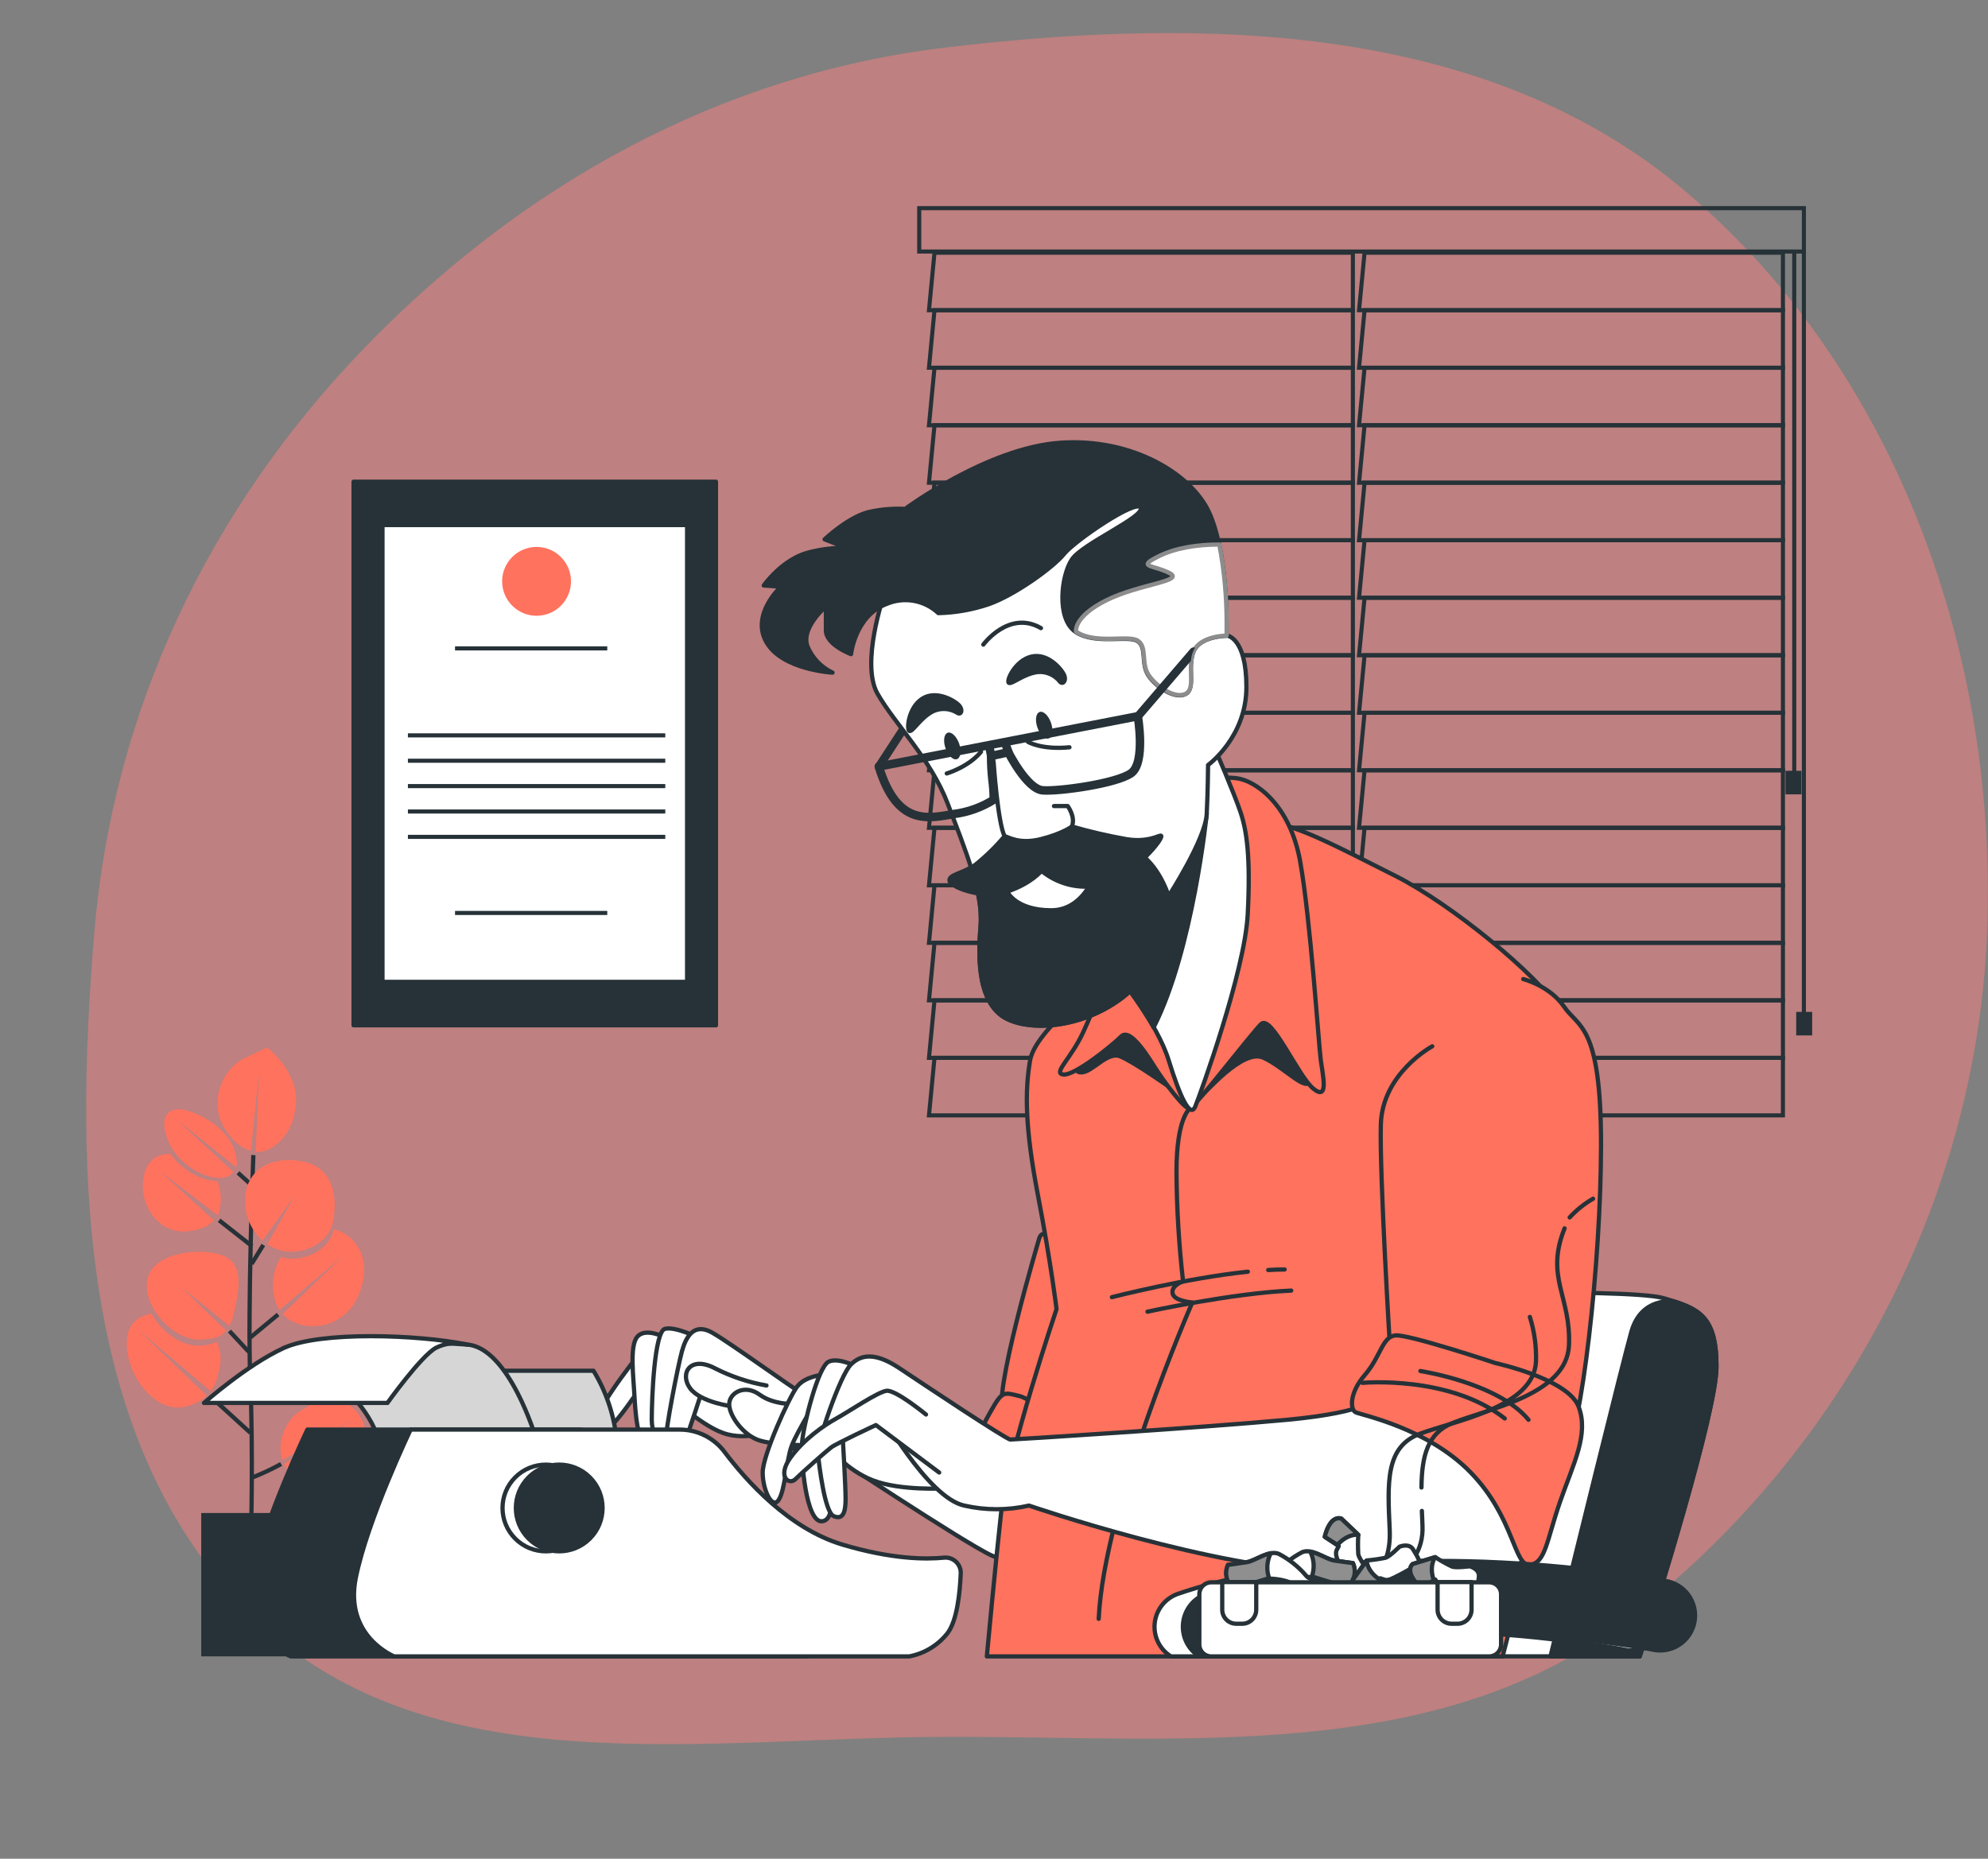 <svg width="462" height="432" viewBox="0 0 462 432" fill="none" xmlns="http://www.w3.org/2000/svg">
<rect x="0" y="0" width="462" height="432" fill="#808080" stroke="none"/>
<g clip-path="url(#clip0)">
<path opacity="0.5" fill-rule="evenodd" clip-rule="evenodd" d="M219.748 11.046C280.117 3.855 345.626 5.291 391.939 44.677C440.992 86.394 464.344 152.539 461.783 216.882C459.311 279.005 427.977 337.951 378.755 375.93C334.457 410.11 275.642 403.54 219.691 403.677C163.505 403.815 100.647 415.299 59.806 376.713C18.414 337.608 17.212 273.567 21.906 216.818C26.166 165.314 48.42 118.583 84.239 81.328C120.9 43.197 167.222 17.302 219.748 11.046Z" fill="#FC8181"/>
<path d="M166.398 111.95H82.156V238.309H166.398V111.95Z" fill="#263238" stroke="#263238" stroke-width="0.952" stroke-linecap="round" stroke-linejoin="round"/>
<path d="M159.661 122.05H88.901V228.191H159.661V122.05Z" fill="white" stroke="#263238" stroke-width="0.952" stroke-linecap="round" stroke-linejoin="round"/>
<path d="M124.697 143.117C129.116 143.117 132.699 139.534 132.699 135.115C132.699 130.696 129.116 127.113 124.697 127.113C120.278 127.113 116.695 130.696 116.695 135.115C116.695 139.534 120.278 143.117 124.697 143.117Z" fill="#FF725E"/>
<path d="M105.746 150.694H141.126" stroke="#263238" stroke-width="0.952" stroke-miterlimit="10"/>
<path d="M105.746 212.187H141.126" stroke="#263238" stroke-width="0.952" stroke-miterlimit="10"/>
<path d="M94.796 170.911H154.607" stroke="#263238" stroke-width="0.952" stroke-miterlimit="10"/>
<path d="M94.796 176.807H154.607" stroke="#263238" stroke-width="0.952" stroke-miterlimit="10"/>
<path d="M94.796 182.702H154.607" stroke="#263238" stroke-width="0.952" stroke-miterlimit="10"/>
<path d="M94.796 188.606H154.607" stroke="#263238" stroke-width="0.952" stroke-miterlimit="10"/>
<path d="M94.796 194.501H154.607" stroke="#263238" stroke-width="0.952" stroke-miterlimit="10"/>
<path d="M58.319 357.542C58.319 357.542 58.867 338.015 58.177 321.249C57.487 304.484 58.876 268.458 58.876 268.458" stroke="#263238" stroke-width="0.988" stroke-miterlimit="10"/>
<path d="M58.557 289.613L50.927 283.621" stroke="#263238" stroke-width="0.988" stroke-miterlimit="10"/>
<path d="M58.478 293.747L61.186 289.348" stroke="#263238" stroke-width="0.988" stroke-miterlimit="10"/>
<path d="M57.858 311.114L64.63 305.511" stroke="#263238" stroke-width="0.988" stroke-miterlimit="10"/>
<path d="M58.876 275.822L55.3 272.574" stroke="#263238" stroke-width="0.988" stroke-miterlimit="10"/>
<path d="M57.787 314.159L53.317 309.353" stroke="#263238" stroke-width="0.988" stroke-miterlimit="10"/>
<path d="M58.186 333.005L48.865 324.507" stroke="#263238" stroke-width="0.988" stroke-miterlimit="10"/>
<path d="M58.425 343.476C60.797 342.56 63.103 341.483 65.329 340.254" stroke="#263238" stroke-width="0.988" stroke-miterlimit="10"/>
<path d="M53.282 292.632C49.546 289.737 37.012 290.251 34.569 296.288C32.126 302.325 39.792 312.044 47.192 311.336C50.086 311.061 51.334 310.858 52.503 309.247L42.155 299.191L53.308 308.158C53.634 307.579 53.893 306.964 54.078 306.326C54.218 305.854 54.334 305.375 54.424 304.892C55.141 301.307 56.778 295.332 53.282 292.632Z" fill="#FF725E"/>
<path d="M77.544 285.666C77.544 285.727 77.544 285.798 77.5 285.869C76.491 290.348 71.375 292.889 67.073 292.508C66.475 292.453 65.882 292.346 65.302 292.189C64.297 293.791 63.673 295.603 63.479 297.485C63.286 299.367 63.528 301.268 64.187 303.042C64.379 303.54 64.625 304.015 64.922 304.458C66.223 303.422 79.757 291.862 79.757 291.862L65.674 305.423C69.905 309.964 79.881 309.344 83.378 300.917C86.874 292.49 82.439 286.869 77.544 285.666Z" fill="#FF725E"/>
<path d="M70.649 270.007C63.346 268.405 56.814 271.715 56.938 279.336C56.958 281.033 57.328 282.706 58.026 284.252C58.723 285.799 59.733 287.184 60.992 288.321L68.445 277.991L62.116 289.188C62.707 289.585 63.335 289.923 63.992 290.198C64.921 290.569 65.899 290.805 66.896 290.897C71.189 291.269 76.314 288.728 77.323 284.249C78.456 279.213 77.952 271.609 70.649 270.007Z" fill="#FF725E"/>
<path d="M62.125 243.496C62.125 243.496 61.372 243.717 56.699 246.001C52.025 248.285 48.334 255.685 52.06 262.005C54.158 265.608 56.592 266.971 58.309 267.475L60.177 249.311L59.425 267.714C59.778 267.753 60.134 267.753 60.487 267.714C63.523 267.396 68.33 263.766 68.781 256.322C69.233 248.878 62.125 243.496 62.125 243.496Z" fill="#FF725E"/>
<path d="M40.783 259.995L54.875 271.264C55.029 270.751 55.075 270.211 55.008 269.679C54.362 263.226 47.927 259.491 43.678 258.172C39.429 256.853 36.481 259.225 39.208 265.404C41.934 271.582 49.113 274.521 52.308 273.627C53.075 273.431 53.76 272.997 54.264 272.388L40.783 259.995Z" fill="#FF725E"/>
<path d="M50.485 274.459C47.44 274.556 42.518 272.388 39.641 268.201C36.685 268.139 34.233 269.538 33.445 273.246C32.011 279.974 36.871 287.02 43.881 286.152C46.944 285.781 48.714 284.727 49.724 283.665L37.181 272.228L50.6 282.452C50.861 281.972 51.026 281.446 51.087 280.903C51.527 278.743 51.318 276.5 50.485 274.459Z" fill="#FF725E"/>
<path d="M50.405 311.849C49.266 312.347 48.051 312.647 46.811 312.734C42.226 313.106 37.552 309.565 35.242 305.325C32.427 305.777 30.179 307.29 29.639 310.362C28.249 318.231 35.534 328.605 42.916 326.968C44.833 326.594 46.608 325.692 48.041 324.365L31.931 308.91L48.935 323.33C49.909 322.077 50.535 320.59 50.75 319.019C51.547 316.671 51.424 314.109 50.405 311.849Z" fill="#FF725E"/>
<path d="M82.74 327.995C77.341 321.736 70.906 327.34 70.906 327.34C70.906 327.34 66.958 328.641 65.471 334.226C65.008 335.923 65.076 337.721 65.665 339.378L81.926 329.924L66.064 340.281C67.542 343.087 70.773 344.804 75.19 343.565C82.351 341.538 88.149 334.253 82.74 327.995Z" fill="#FF725E"/>
<path d="M69.268 351.646H46.767V384.964H69.268V351.646Z" fill="#263238"/>
<path d="M314.399 58.733H217.172L215.888 72.099H314.399V58.733Z" stroke="#263238" stroke-width="0.948" stroke-miterlimit="10"/>
<path d="M314.399 72.1H217.172L215.888 85.466H314.399V72.1Z" stroke="#263238" stroke-width="0.948" stroke-miterlimit="10"/>
<path d="M314.399 85.466H217.172L215.888 98.832H314.399V85.466Z" stroke="#263238" stroke-width="0.948" stroke-miterlimit="10"/>
<path d="M314.399 98.832H217.172L215.888 112.198H314.399V98.832Z" stroke="#263238" stroke-width="0.948" stroke-miterlimit="10"/>
<path d="M314.399 112.198H217.172L215.888 125.564H314.399V112.198Z" stroke="#263238" stroke-width="0.948" stroke-miterlimit="10"/>
<path d="M314.399 125.564H217.172L215.888 138.93H314.399V125.564Z" stroke="#263238" stroke-width="0.948" stroke-miterlimit="10"/>
<path d="M314.399 138.93H217.172L215.888 152.296H314.399V138.93Z" stroke="#263238" stroke-width="0.948" stroke-miterlimit="10"/>
<path d="M314.399 152.296H217.172L215.888 165.662H314.399V152.296Z" stroke="#263238" stroke-width="0.948" stroke-miterlimit="10"/>
<path d="M314.399 165.662H217.172L215.888 179.029H314.399V165.662Z" stroke="#263238" stroke-width="0.948" stroke-miterlimit="10"/>
<path d="M314.399 179.029H217.172L215.888 192.395H314.399V179.029Z" stroke="#263238" stroke-width="0.948" stroke-miterlimit="10"/>
<path d="M314.399 192.395H217.172L215.888 205.761H314.399V192.395Z" stroke="#263238" stroke-width="0.948" stroke-miterlimit="10"/>
<path d="M314.399 205.761H217.172L215.888 219.127H314.399V205.761Z" stroke="#263238" stroke-width="0.948" stroke-miterlimit="10"/>
<path d="M314.399 219.127H217.172L215.888 232.493H314.399V219.127Z" stroke="#263238" stroke-width="0.948" stroke-miterlimit="10"/>
<path d="M314.399 232.493H217.172L215.888 245.859H314.399V232.493Z" stroke="#263238" stroke-width="0.948" stroke-miterlimit="10"/>
<path d="M314.399 245.859H217.172L215.888 259.225H314.399V245.859Z" stroke="#263238" stroke-width="0.948" stroke-miterlimit="10"/>
<path d="M414.344 58.733H317.117L315.833 72.099H414.344V58.733Z" stroke="#263238" stroke-width="0.948" stroke-miterlimit="10"/>
<path d="M414.344 72.1H317.117L315.833 85.466H414.344V72.1Z" stroke="#263238" stroke-width="0.948" stroke-miterlimit="10"/>
<path d="M414.344 85.466H317.117L315.833 98.832H414.344V85.466Z" stroke="#263238" stroke-width="0.948" stroke-miterlimit="10"/>
<path d="M414.344 98.832H317.117L315.833 112.198H414.344V98.832Z" stroke="#263238" stroke-width="0.948" stroke-miterlimit="10"/>
<path d="M414.344 112.198H317.117L315.833 125.564H414.344V112.198Z" stroke="#263238" stroke-width="0.948" stroke-miterlimit="10"/>
<path d="M414.344 125.564H317.117L315.833 138.93H414.344V125.564Z" stroke="#263238" stroke-width="0.948" stroke-miterlimit="10"/>
<path d="M414.344 138.93H317.117L315.833 152.296H414.344V138.93Z" stroke="#263238" stroke-width="0.948" stroke-miterlimit="10"/>
<path d="M414.344 152.296H317.117L315.833 165.662H414.344V152.296Z" stroke="#263238" stroke-width="0.948" stroke-miterlimit="10"/>
<path d="M414.344 165.662H317.117L315.833 179.029H414.344V165.662Z" stroke="#263238" stroke-width="0.948" stroke-miterlimit="10"/>
<path d="M414.344 179.029H317.117L315.833 192.395H414.344V179.029Z" stroke="#263238" stroke-width="0.948" stroke-miterlimit="10"/>
<path d="M414.344 192.395H317.117L315.833 205.761H414.344V192.395Z" stroke="#263238" stroke-width="0.948" stroke-miterlimit="10"/>
<path d="M414.344 205.761H317.117L315.833 219.127H414.344V205.761Z" stroke="#263238" stroke-width="0.948" stroke-miterlimit="10"/>
<path d="M414.344 219.127H317.117L315.833 232.493H414.344V219.127Z" stroke="#263238" stroke-width="0.948" stroke-miterlimit="10"/>
<path d="M414.344 232.493H317.117L315.833 245.859H414.344V232.493Z" stroke="#263238" stroke-width="0.948" stroke-miterlimit="10"/>
<path d="M414.344 245.859H317.117L315.833 259.225H414.344V245.859Z" stroke="#263238" stroke-width="0.948" stroke-miterlimit="10"/>
<path d="M419.213 48.377H213.622V58.459H419.213V48.377Z" stroke="#263238" stroke-width="0.948" stroke-miterlimit="10"/>
<path d="M419.213 58.468V236.052" stroke="#263238" stroke-width="0.948" stroke-miterlimit="10"/>
<path d="M416.974 58.751V180.587" stroke="#263238" stroke-width="0.948" stroke-miterlimit="10"/>
<path d="M420.665 235.653H417.903V240.176H420.665V235.653Z" fill="#263238" stroke="#263238" stroke-width="0.948" stroke-miterlimit="10"/>
<path d="M418.178 179.622H415.416V184.145H418.178V179.622Z" fill="#263238" stroke="#263238" stroke-width="0.948" stroke-miterlimit="10"/>
<path d="M381.07 384.973C384.611 373.927 398.898 328.172 398.898 317.621C398.898 305.609 394.64 304.06 386.505 301.687C378.37 299.315 310.938 300.528 302.803 302.466C294.668 304.405 291.172 312.203 289.623 319.134C288.224 325.428 275.159 375.237 272.619 384.929L381.07 384.973Z" fill="white" stroke="#263238" stroke-width="0.988" stroke-linecap="round" stroke-linejoin="round"/>
<path d="M381.071 384.974C384.611 373.927 398.898 328.172 398.898 317.621C398.898 306.857 395.472 304.493 388.895 302.449L388.825 302.511C388.825 302.511 381.46 301.351 379.132 309.486C377.291 315.93 365.261 364.854 360.322 384.974H381.071Z" fill="#263238" stroke="#263238" stroke-width="0.988" stroke-linecap="round" stroke-linejoin="round"/>
<path d="M155.147 323.852C155.147 323.852 162.229 330.934 168.018 333.04C173.807 335.147 180.578 332.155 180.578 332.155C180.578 332.155 176.285 319.895 166.477 314.381C156.67 308.866 152.695 317.727 155.147 323.852Z" fill="white" stroke="#263238" stroke-width="0.988" stroke-linecap="round" stroke-linejoin="round"/>
<path d="M148.101 315.275C148.101 315.275 135.541 330.898 138.294 333.04C141.046 335.182 148.402 322.631 149.323 322.011C150.243 321.391 152.085 315.576 148.101 315.275Z" fill="white" stroke="#263238" stroke-width="0.988" stroke-linecap="round" stroke-linejoin="round"/>
<path d="M154.227 310.681C154.227 310.681 149.933 308.53 148.101 310.681C146.269 312.832 147.216 319.869 147.481 325.074C147.747 330.279 148.712 338.254 151.775 336.413C154.837 334.572 154.536 319.869 154.536 316.496C154.543 314.554 154.44 312.612 154.227 310.681Z" fill="white" stroke="#263238" stroke-width="0.988" stroke-linecap="round" stroke-linejoin="round"/>
<path d="M162.503 310.982C162.503 310.982 156.979 308.229 154.536 308.84C152.093 309.45 151.465 324.773 151.465 329.978C151.465 335.182 155.448 338.254 156.679 336.112C157.909 333.97 159.13 318.028 160.051 315.576C160.689 313.955 161.511 312.414 162.503 310.982Z" fill="white" stroke="#263238" stroke-width="0.988" stroke-linecap="round" stroke-linejoin="round"/>
<path d="M230.865 336.413C230.865 336.413 229.334 333.961 217.083 331.509C204.832 329.057 188.279 324.773 186.438 323.852C184.597 322.932 169.85 312.221 165.566 309.76C161.282 307.299 159.432 310.645 158.484 314.044C157.537 317.443 154.501 333.04 154.802 334.572C155.103 336.103 157.865 338.254 158.785 336.112C159.706 333.97 163.689 321.71 163.999 320.48C164.309 319.249 174.108 330.287 176.56 332.739C179.012 335.191 181.765 336.723 185.137 336.723C186.98 336.739 188.822 336.635 190.652 336.413C190.652 336.413 224.35 358.781 230.485 361.534C236.619 364.287 241.815 360.923 242.426 359.091C243.036 357.259 243.656 346.22 240.283 342.273C236.911 338.325 230.865 336.413 230.865 336.413Z" fill="white" stroke="#263238" stroke-width="0.988" stroke-linecap="round" stroke-linejoin="round"/>
<path d="M178.126 322.011C173.966 321.288 169.938 319.946 166.176 318.028C160.352 314.965 157.9 319.258 160.352 322.631C162.804 326.003 170.461 326.915 170.461 326.915C170.461 326.915 175.064 334.271 181.499 336.112C183.371 336.631 185.346 336.649 187.228 336.164C189.109 335.679 190.83 334.709 192.218 333.35" fill="white"/>
<path d="M178.126 322.011C173.966 321.288 169.938 319.946 166.176 318.028C160.352 314.965 157.9 319.258 160.352 322.631C162.804 326.003 170.461 326.915 170.461 326.915C170.461 326.915 175.064 334.271 181.499 336.112C183.371 336.631 185.346 336.649 187.228 336.164C189.109 335.679 190.83 334.709 192.218 333.35" stroke="#263238" stroke-width="0.988" stroke-linecap="round" stroke-linejoin="round"/>
<path d="M241.549 287.702C241.549 287.702 230.21 325.694 233.273 328.756C236.335 331.819 246.754 339.476 248.321 337.608C249.887 335.74 254.446 320.444 254.446 311.566C254.446 302.688 243.691 282.187 241.549 287.702Z" fill="#FF725E" stroke="#263238" stroke-width="0.988" stroke-linecap="round" stroke-linejoin="round"/>
<path d="M251.959 334.881C251.959 334.881 240.629 325.384 236.911 324.463C233.193 323.542 232.928 323.241 230.175 328.145C227.422 333.049 226.501 335.227 228.953 336.997C231.405 338.767 239.982 350.478 245.497 351.399C251.012 352.319 252.578 343.769 251.959 334.881Z" fill="#FF725E" stroke="#263238" stroke-width="0.988" stroke-linecap="round" stroke-linejoin="round"/>
<path d="M229.334 384.974H349.204C350.204 381.132 357.25 353.815 359.826 341.007C362.588 327.225 367.492 278.815 367.492 270.848C367.492 262.881 367.182 242.522 362.278 234.556C357.374 226.589 337.157 210.045 324.286 203.575C311.416 197.104 301.272 191.625 294.571 191.014C287.87 190.403 263.316 210.621 255.623 228.395C255.623 228.395 240.575 239.424 239.38 246.47C238.185 253.516 238.159 261.917 241.222 277.85C244.284 293.783 245.532 304.254 245.532 304.254C245.532 304.254 234.193 337.944 232.635 351.735C231.263 364.287 229.617 381.911 229.334 384.974Z" fill="#FF725E" stroke="#263238" stroke-width="0.988" stroke-linecap="round" stroke-linejoin="round"/>
<path d="M252.003 245.488C252.003 245.488 248.63 249.241 251.25 249.241C253.871 249.241 257.252 244.364 260.253 245.488C263.253 246.612 272.247 252.985 272.247 252.985C272.247 252.985 277.124 256.367 278.62 255.242C280.116 254.118 288.746 243.62 293.624 245.833C298.501 248.046 303.741 254.083 304.494 251.082C305.246 248.081 299.616 233.83 297.368 227.085C295.12 220.34 271.503 216.587 262.846 224.084C254.189 231.582 252.003 245.488 252.003 245.488Z" fill="#263238" stroke="#263238" stroke-width="0.988" stroke-linecap="round" stroke-linejoin="round"/>
<path d="M276.575 257.623C276.575 257.623 273.407 259.509 273.407 272.379C273.466 280.877 273.977 289.366 274.938 297.81C274.938 297.81 272.185 298.695 272.495 300.563C272.805 302.431 277.089 302.714 277.089 302.714C277.089 302.714 256.562 349.628 255.331 376.246" stroke="#263238" stroke-width="0.988" stroke-linecap="round" stroke-linejoin="round"/>
<path d="M294.73 295.172C296.049 295.093 297.324 295.049 298.537 295.049" stroke="#263238" stroke-width="0.988" stroke-linecap="round" stroke-linejoin="round"/>
<path d="M258.394 301.484C258.394 301.484 275.566 297.058 289.995 295.562" stroke="#263238" stroke-width="0.988" stroke-linecap="round" stroke-linejoin="round"/>
<path d="M266.67 304.856C266.67 304.856 286.277 300.563 300.068 299.953" stroke="#263238" stroke-width="0.988" stroke-linecap="round" stroke-linejoin="round"/>
<path d="M257.686 225.35C257.686 225.35 254.579 233.724 251.711 239.938C248.843 246.152 244.541 249.497 247.17 249.736C249.799 249.975 258.403 243.045 260.554 240.885C262.705 238.725 267.007 245.904 268.688 248.533C270.37 251.162 275.38 258.093 276.575 257.615C277.77 257.137 290.676 240.407 293.066 238.017C295.456 235.627 301.679 250.206 305.264 253.065C308.849 255.924 307.415 249.958 306.937 246.373C306.459 242.788 304.547 213.621 302.157 200.238C299.767 186.854 291.632 181.348 287.33 180.87C283.028 180.392 275.823 180.87 271.556 186.367C267.29 191.864 257.686 225.35 257.686 225.35Z" fill="#FF725E" stroke="#263238" stroke-width="0.988" stroke-linecap="round" stroke-linejoin="round"/>
<path d="M260.076 227.032C260.076 227.032 268.927 237.787 271.583 246.391C274.238 254.995 276.602 260.022 277.779 257.146C278.956 254.269 289.286 225.828 289.968 212.444C290.649 199.06 289.729 193.077 288.295 188.775C286.861 184.473 282.32 173.957 282.32 173.957C282.32 173.957 273.716 173.001 271.087 178.976C268.458 184.951 263.191 207.186 260.323 214.383C258.592 218.405 258.503 222.945 260.076 227.032Z" fill="white" stroke="#263238" stroke-width="0.988" stroke-linecap="round" stroke-linejoin="round"/>
<path d="M280.435 189.182L271.698 182.207L266.511 193.608C264.289 201.574 261.926 210.346 260.315 214.365C258.579 218.396 258.493 222.947 260.076 227.041C263.051 230.733 265.738 234.648 268.113 238.752C277.248 220.774 280.435 189.182 280.435 189.182Z" fill="#263238" stroke="#263238" stroke-width="0.988" stroke-linecap="round" stroke-linejoin="round"/>
<path d="M205.46 138.196C205.46 138.196 199.928 154.182 203.92 161.21C207.912 168.238 216.215 176.258 220.216 186.721C224.217 197.184 228.51 207.62 227.9 214.993C227.289 222.367 227.28 231.289 232.202 235.591C237.123 239.893 250.64 239.584 260.784 231.9C270.928 224.217 271.583 208.266 271.583 208.266C271.583 208.266 280.143 195.05 280.435 189.182C280.727 183.313 280.745 177.807 280.745 177.807C280.745 177.807 289.658 171.354 289.658 159.679C289.658 148.003 285.047 147.685 285.047 147.685C281.858 143.899 279.721 139.341 278.85 134.469C277.319 126.175 274.858 117.261 267.485 114.8C260.111 112.34 241.664 117.261 229.989 124.024C218.313 130.787 205.46 138.196 205.46 138.196Z" fill="white" stroke="#263238" stroke-width="0.988" stroke-linecap="round" stroke-linejoin="round"/>
<path d="M218.065 142.498C216.488 141.021 214.517 140.032 212.391 139.651C210.264 139.269 208.072 139.511 206.08 140.347C198.698 143.117 197.777 152.031 197.777 152.031C197.777 152.031 191.935 149.88 191.935 146.499V140.966C191.935 140.966 186.102 145.879 187.633 150.181C188.74 152.892 190.825 155.087 193.475 156.333C193.475 156.333 181.8 155.713 178.109 149.252C174.417 142.79 181.49 136.346 181.49 136.346L177.489 136.071C177.489 136.071 181.8 129.928 187.943 128.388C194.086 126.848 197.166 127.503 197.166 127.503L191.634 125.352C191.634 125.352 197.467 119.819 202.389 118.899C205.007 118.354 207.684 118.145 210.355 118.279C210.355 118.279 229.404 104.116 246.311 102.913C263.218 101.709 277.044 110.295 281.037 119.2C285.029 128.105 285.038 142.869 285.038 145.33V147.782C285.038 147.782 278.841 147.782 277.354 151.473C275.867 155.165 277.965 160.077 275.504 161.308C273.043 162.538 268.75 159.776 266.9 157.006C265.05 154.235 266.599 150.553 264.44 149.039C262.28 147.525 254.605 149.924 250.002 146.888C245.399 143.852 246.621 133.672 249.117 129.99C251.613 126.308 266.024 120.156 265.103 118.005C264.183 115.854 249.737 125.688 247.276 128.76C244.815 131.831 235.902 138.284 229.758 140.435C225.987 141.709 222.045 142.405 218.065 142.498Z" fill="#263238" stroke="#263238" stroke-width="0.988" stroke-linecap="round" stroke-linejoin="round"/>
<path d="M275.531 161.246C277.992 160.015 275.841 155.103 277.381 151.411C278.921 147.72 285.064 147.72 285.064 147.72V145.268C285.101 138.99 284.529 132.723 283.356 126.556C278.045 126.556 273.061 127.379 269.193 129.326C264.086 131.876 267.919 131.238 271.743 133.159C275.566 135.08 264.723 135.708 257.075 139.532C249.427 143.356 250.056 146.8 250.056 146.8C254.659 149.88 262.342 147.419 264.493 148.951C266.644 150.482 265.113 154.182 266.954 156.917C268.795 159.652 273.079 162.476 275.531 161.246Z" fill="white" stroke="#8C8C8C" stroke-width="0.988" stroke-linecap="round" stroke-linejoin="round"/>
<path d="M277.717 150.526C277.535 150.454 277.334 150.44 277.144 150.488C276.953 150.536 276.782 150.642 276.655 150.792L263.74 165.84C263.623 165.98 263.548 166.15 263.524 166.331C263.499 166.511 263.527 166.695 263.603 166.861C263.679 167.027 263.8 167.168 263.953 167.268C264.106 167.367 264.284 167.422 264.466 167.424C264.605 167.425 264.741 167.395 264.867 167.337C264.992 167.279 265.103 167.194 265.192 167.088L276.779 153.58C276.828 152.499 277.151 151.448 277.717 150.526Z" fill="#263238"/>
<path d="M262.368 197.148C255.871 195.05 241.832 196.52 238.894 198.618C238.894 198.618 231.095 204.424 227.165 207.177C227.794 209.741 228.041 212.384 227.9 215.02C227.28 222.402 227.28 231.316 232.202 235.618C237.123 239.92 250.64 239.61 260.784 231.927C270.928 224.243 271.583 208.266 271.583 208.266C271.583 208.266 268.874 199.255 262.368 197.148Z" fill="#263238" stroke="#263238" stroke-width="0.988" stroke-linecap="round" stroke-linejoin="round"/>
<path d="M234.069 207.222C234.069 207.222 236.017 211.568 244.302 211.568C252.587 211.568 255.137 201.371 255.137 201.371C255.137 201.371 248.126 198.184 242.39 199.459C236.654 200.733 234.069 207.222 234.069 207.222Z" fill="white" stroke="#263238" stroke-width="0.988" stroke-linecap="round" stroke-linejoin="round"/>
<path d="M222.899 172.815C223.492 174.506 223.27 176.125 222.394 176.435C221.518 176.745 220.332 175.612 219.739 173.921C219.145 172.231 219.367 170.602 220.243 170.301C221.119 170 222.27 171.115 222.899 172.815Z" fill="#263238"/>
<path d="M244.249 167.991C244.842 169.681 244.612 171.301 243.744 171.611C242.877 171.921 241.682 170.797 241.089 169.097C240.496 167.398 240.726 165.787 241.602 165.477C242.478 165.167 243.656 166.3 244.249 167.991Z" fill="#263238"/>
<path d="M204.23 178.153L264.422 166.468C264.422 166.468 266.272 177.232 262.891 179.684C259.509 182.136 245.984 183.995 242.302 183.685C238.619 183.375 234.335 174.833 234.335 174.833L230.325 175.718C230.332 177.567 230.435 179.413 230.635 181.251C230.819 182.678 230.923 184.114 230.945 185.553V185.862C228.154 187.619 225.017 188.751 221.748 189.182C215.915 190.138 208.532 192.289 204.23 178.153Z" stroke="#263238" stroke-width="1.976" stroke-linecap="round" stroke-linejoin="round"/>
<path d="M230.352 175.692L229.944 173.691" stroke="#263238" stroke-width="1.976" stroke-linecap="round" stroke-linejoin="round"/>
<path d="M234.361 174.833L233.653 172.833" stroke="#263238" stroke-width="1.976" stroke-linecap="round" stroke-linejoin="round"/>
<path d="M209.258 169C209.103 169.067 208.971 169.178 208.877 169.318L203.425 177.674C203.331 177.818 203.277 177.985 203.27 178.157C203.263 178.328 203.302 178.499 203.384 178.65C203.465 178.802 203.586 178.928 203.733 179.017C203.881 179.105 204.049 179.152 204.221 179.153C204.381 179.153 204.538 179.113 204.679 179.037C204.819 178.962 204.939 178.852 205.027 178.719L210.338 170.549L209.258 169Z" fill="#263238"/>
<path d="M230.909 177.143C230.909 177.143 231.865 191.164 233.458 194.351C235.052 197.538 248.126 194.351 249.082 192.12C250.038 189.89 248.126 187.341 248.126 187.341H244.939" stroke="#263238" stroke-width="0.988" stroke-linecap="round" stroke-linejoin="round"/>
<path d="M222.544 165.716C221.711 165.177 220.755 164.856 219.766 164.782C218.776 164.708 217.784 164.883 216.879 165.291C213.949 166.76 212.267 169.903 211.426 169.903C210.585 169.903 211.01 164.459 214.365 162.361C217.72 160.263 222.119 162.99 222.96 164.034C223.801 165.079 223.376 166.167 222.544 165.716Z" fill="#263238" stroke="#263238" stroke-width="0.988" stroke-linecap="round" stroke-linejoin="round"/>
<path d="M246.356 158.466C245.751 157.68 244.958 157.059 244.05 156.662C243.141 156.264 242.147 156.102 241.16 156.191C237.902 156.598 235.282 159.006 234.485 158.723C233.689 158.44 235.902 153.412 239.796 152.58C243.691 151.748 246.878 155.758 247.347 157.006C247.816 158.254 247.011 159.139 246.356 158.466Z" fill="#263238" stroke="#263238" stroke-width="0.988" stroke-linecap="round" stroke-linejoin="round"/>
<path d="M220.022 179.763C220.022 179.763 225.058 178.294 227.988 174.727" stroke="#263238" stroke-width="0.988" stroke-linecap="round" stroke-linejoin="round"/>
<path d="M238.894 172.425C238.894 172.425 242.036 174.311 248.533 173.682" stroke="#263238" stroke-width="0.988" stroke-linecap="round" stroke-linejoin="round"/>
<path d="M233.459 194.351C231.433 196.758 229.18 198.963 226.731 200.937C223.801 203.026 220.447 203.238 220.659 204.708C220.871 206.177 228.413 209.134 234.069 207.222C239.726 205.31 242.036 202.398 242.036 202.398C243.748 203.807 245.731 204.849 247.864 205.458C249.996 206.067 252.23 206.231 254.428 205.938C261.767 204.894 268.901 196.715 269.733 194.829C270.565 192.944 268.06 196.086 261.767 195.033C257.497 194.281 253.272 193.3 249.109 192.094C249.109 192.094 246.887 193.776 241.859 195.033C236.831 196.29 234.317 194.493 233.459 194.351Z" fill="#263238" stroke="#263238" stroke-width="0.988" stroke-linecap="round" stroke-linejoin="round"/>
<path d="M228.519 149.809C228.519 149.809 234.494 141.683 241.912 145.985" stroke="#263238" stroke-width="0.988" stroke-linecap="round" stroke-linejoin="round"/>
<path d="M184.836 326.304C184.836 326.304 179.932 326.614 176.568 324.162C173.205 321.71 169.823 323.542 169.487 325.994C169.151 328.446 172.24 333.076 175.913 334.572C179.587 336.068 188.784 335.802 190.961 336.112C193.139 336.422 196.476 341.626 202.902 344.078C209.329 346.53 219.455 345.92 219.455 345.92C219.455 345.92 219.145 335.811 215.773 330.872C212.4 325.932 201.07 320.763 195.856 322.905C192.278 324.326 188.593 325.463 184.836 326.304Z" fill="white" stroke="#263238" stroke-width="0.988" stroke-linecap="round" stroke-linejoin="round"/>
<path d="M191.032 319.559C191.032 319.559 187.049 319.869 185.208 322.321C183.366 324.773 177.241 338.254 177.241 342.237C177.241 346.221 179.383 350.815 180.914 348.673C182.446 346.531 182.72 339.476 183.951 336.121C185.181 332.766 191.306 322.64 192.227 322.02C193.148 321.4 191.917 319.303 191.032 319.559Z" fill="white" stroke="#263238" stroke-width="0.988" stroke-linecap="round" stroke-linejoin="round"/>
<path d="M199.884 318.028C199.884 318.028 194.98 315.275 192.537 316.496C190.094 317.718 186.713 331.208 186.403 335.191C186.093 339.175 187.288 353.877 191.006 353.568C194.723 353.258 192.803 344.087 192.803 337.944C192.803 331.801 198.928 322.896 198.928 322.896L199.884 318.028Z" fill="white" stroke="#263238" stroke-width="0.988" stroke-linecap="round" stroke-linejoin="round"/>
<path d="M319.984 324.773C319.984 324.773 318.754 328.145 299.147 329.978C279.541 331.81 235.725 334.572 234.804 334.572C233.883 334.572 214.587 321.71 209.072 318.028C203.557 314.345 200.22 314.664 197.733 317.143C195.246 319.621 189.766 335.519 190.076 337.971C190.386 340.423 191.607 351.452 193.75 352.373C195.892 353.293 196.511 351.487 196.511 348.389C196.511 345.291 195.892 334.908 195.892 334.908L204.168 327.552C204.168 327.552 215.507 348.079 224.084 349.921C229.037 351.051 234.18 351.051 239.132 349.921C239.132 349.921 282.94 364.969 309.601 365.243C336.263 365.517 354.329 368.306 358.011 358.162C361.694 348.018 333.802 325.41 330.429 324.153C327.057 322.896 319.984 324.773 319.984 324.773Z" fill="white" stroke="#263238" stroke-width="0.988" stroke-linecap="round" stroke-linejoin="round"/>
<path d="M215.197 328.756C215.197 328.756 208.116 322.932 206.009 323.242C203.903 323.551 197.158 328.145 194.36 329.677C191.563 331.208 186.704 334.572 183.641 338.865C180.578 343.158 183.331 345.3 184.862 343.769C186.394 342.237 191.944 337.334 193.139 336.413C194.334 335.492 203.557 331.208 203.557 331.208L218.26 342.237" fill="white"/>
<path d="M215.197 328.756C215.197 328.756 208.116 322.932 206.009 323.242C203.903 323.551 197.158 328.145 194.36 329.677C191.563 331.208 186.704 334.572 183.641 338.865C180.578 343.158 183.331 345.3 184.862 343.769C186.394 342.237 191.944 337.334 193.139 336.413C194.334 335.492 203.557 331.208 203.557 331.208L218.26 342.237" stroke="#263238" stroke-width="0.988" stroke-linecap="round" stroke-linejoin="round"/>
<path d="M332.846 243.177C332.846 243.177 321.206 249.436 320.896 261.385C320.586 273.335 323.047 313.469 323.047 313.469C323.047 313.469 319.064 319.595 324.269 323.277C329.473 326.959 359.507 344.725 363.491 338.9C367.474 333.076 372.068 293.863 372.068 265.98C372.068 238.097 366.854 238.893 363.491 233.989C360.127 229.085 353.993 227.554 353.993 227.554" fill="#FF725E"/>
<path d="M332.846 243.177C332.846 243.177 321.206 249.436 320.896 261.385C320.586 273.335 323.047 313.469 323.047 313.469C323.047 313.469 319.064 319.595 324.269 323.277C329.473 326.959 359.507 344.725 363.491 338.9C367.474 333.076 372.068 293.863 372.068 265.98C372.068 238.097 366.854 238.893 363.491 233.989C360.127 229.085 353.993 227.554 353.993 227.554" stroke="#263238" stroke-width="0.988" stroke-linecap="round" stroke-linejoin="round"/>
<path d="M347.557 316.806C347.557 316.806 327.331 310.061 324.268 310.371C321.206 310.681 320.896 315.275 317.187 319.559C313.478 323.843 313.806 327.614 315.027 328.234C316.249 328.853 331.695 331.836 341.804 342.255C351.912 352.673 351.806 363.986 355.489 363.685C359.171 363.384 359.472 357.861 362.57 348.973C365.668 340.086 369.306 333.35 366.854 326.915C364.402 320.48 347.557 316.806 347.557 316.806Z" fill="#FF725E" stroke="#263238" stroke-width="0.988" stroke-linecap="round" stroke-linejoin="round"/>
<path d="M316.612 321.4C316.612 321.4 336.829 319.559 349.7 329.677" stroke="#263238" stroke-width="0.988" stroke-linecap="round" stroke-linejoin="round"/>
<path d="M330.093 318.647C330.093 318.647 348.168 321.4 355.214 329.978" stroke="#263238" stroke-width="0.988" stroke-linecap="round" stroke-linejoin="round"/>
<path d="M272.167 384.973H281.532C320.737 372.767 376.644 383.203 377.211 383.345C378.283 383.614 379.399 383.662 380.49 383.486C381.581 383.309 382.624 382.912 383.557 382.318C384.489 381.724 385.29 380.947 385.912 380.033C386.533 379.119 386.962 378.087 387.171 377.002C387.38 375.917 387.366 374.8 387.128 373.721C386.891 372.641 386.437 371.621 385.792 370.724C385.147 369.826 384.326 369.069 383.379 368.5C382.431 367.93 381.378 367.56 380.282 367.412C377.724 366.916 317.205 355.55 273.805 370.412C272.347 370.907 271.059 371.807 270.094 373.006C269.128 374.206 268.524 375.656 268.353 377.186C268.181 378.716 268.448 380.264 269.124 381.648C269.799 383.031 270.855 384.194 272.167 385V384.973Z" fill="white" stroke="#263238" stroke-width="0.988" stroke-linecap="round" stroke-linejoin="round"/>
<path d="M278.762 384.973H288.118C327.322 372.767 383.23 383.203 383.805 383.345C384.878 383.616 385.995 383.665 387.088 383.489C388.18 383.313 389.225 382.916 390.159 382.322C391.092 381.728 391.895 380.95 392.517 380.035C393.139 379.12 393.567 378.087 393.776 377C393.985 375.914 393.97 374.796 393.731 373.715C393.493 372.635 393.036 371.614 392.389 370.717C391.743 369.819 390.919 369.063 389.97 368.494C389.02 367.926 387.965 367.558 386.868 367.412C384.319 366.916 323.791 355.55 280.39 370.412C278.933 370.908 277.646 371.809 276.682 373.009C275.717 374.209 275.114 375.659 274.943 377.189C274.773 378.719 275.041 380.266 275.717 381.65C276.393 383.033 277.449 384.195 278.762 385V384.973Z" fill="#263238" stroke="#263238" stroke-width="0.988" stroke-linecap="round" stroke-linejoin="round"/>
<path d="M315.718 368.757C315.718 368.757 323.472 366.73 322.959 355.559C322.445 344.388 321.95 336.253 330.04 333.208C338.131 330.163 356.454 327.109 356.958 316.443C357.065 312.933 356.583 309.429 355.533 306.078" stroke="#263238" stroke-width="0.988" stroke-linecap="round" stroke-linejoin="round"/>
<path d="M330.341 345.725C330.421 338.351 331.74 333.04 337.688 330.677C345.823 327.41 364.102 324.144 364.615 312.708C365.128 301.271 359.021 296.925 363.597 285.489" stroke="#263238" stroke-width="0.988" stroke-linecap="round" stroke-linejoin="round"/>
<path d="M317.373 368.757C317.373 368.757 331.085 366.579 330.58 354.594C330.527 353.417 330.483 352.275 330.438 351.16" stroke="#263238" stroke-width="0.988" stroke-linecap="round" stroke-linejoin="round"/>
<path d="M364.783 282.948C366.364 281.232 368.197 279.767 370.218 278.602" stroke="#263238" stroke-width="0.988" stroke-linecap="round" stroke-linejoin="round"/>
<path d="M311.699 352.939L315.656 356.736C315.563 358.239 315.563 359.747 315.656 361.251C315.842 362.242 317.727 364.791 317.727 364.791C317.727 364.791 318.347 367.137 316.639 367.854C314.93 368.571 312.841 369.562 312.717 368.252C312.593 366.942 312.045 366.225 311.372 364.189C310.699 362.153 310.204 361.127 310.655 360.224L311.115 359.339L307.875 357.179C307.875 357.179 308.902 352.177 311.699 352.939Z" fill="white" stroke="#263238" stroke-width="0.988" stroke-linecap="round" stroke-linejoin="round"/>
<path d="M307.875 357.179L310.814 359.064C313.195 356.347 315.674 356.701 315.674 356.701L311.699 352.939C308.902 352.177 307.875 357.179 307.875 357.179Z" fill="#8F8F8F" stroke="#263238" stroke-width="0.988" stroke-linecap="round" stroke-linejoin="round"/>
<path d="M288.924 369.987L291.473 367.119C291.473 367.119 295.297 367.119 296.253 365.845C298.03 363.751 300.194 362.019 302.626 360.746C304.857 359.79 308.044 362.339 309.956 362.658C311.868 362.977 314.381 363.295 314.381 363.295C314.654 363.896 314.796 364.548 314.796 365.207C314.796 365.867 314.654 366.519 314.381 367.119L313.425 369.031L305.22 366.482C305.22 366.482 301.396 366.482 299.484 367.757C297.572 369.031 297.253 371.297 295.058 371.297C292.968 371.11 290.908 370.671 288.924 369.987Z" fill="white" stroke="#263238" stroke-width="0.988" stroke-linecap="round" stroke-linejoin="round"/>
<path d="M309.955 362.676C308.539 362.437 306.415 360.967 304.494 360.622C305.209 362.044 305.448 363.657 305.175 365.225C305.096 365.668 304.998 366.11 304.892 366.508H305.22L313.514 369.058L314.426 367.102C314.698 366.501 314.84 365.849 314.84 365.19C314.84 364.53 314.698 363.878 314.426 363.278C314.426 363.278 311.867 362.977 309.955 362.676Z" fill="#8F8F8F" stroke="#263238" stroke-width="0.988" stroke-linecap="round" stroke-linejoin="round"/>
<path d="M310.885 370.386L308.336 367.518C308.336 367.518 304.512 367.518 303.556 366.243C301.779 364.149 299.615 362.418 297.183 361.144C294.943 360.188 291.756 362.738 289.844 363.056C287.932 363.375 285.419 363.694 285.419 363.694C285.146 364.294 285.004 364.946 285.004 365.606C285.004 366.265 285.146 366.917 285.419 367.518L286.375 369.43L294.66 366.88C294.66 366.88 298.493 366.88 300.405 368.155C302.317 369.43 302.635 371.696 304.83 371.696C306.894 371.503 308.926 371.063 310.885 370.386Z" fill="white" stroke="#263238" stroke-width="0.988" stroke-linecap="round" stroke-linejoin="round"/>
<path d="M289.844 363.056C291.269 362.817 293.385 361.357 295.306 361.003C294.596 362.426 294.357 364.038 294.624 365.606C294.713 366.057 294.81 366.491 294.916 366.889H294.598L286.312 369.438L285.356 367.526C285.083 366.926 284.942 366.274 284.942 365.614C284.942 364.955 285.083 364.303 285.356 363.702C285.356 363.702 287.932 363.375 289.844 363.056Z" fill="#8F8F8F" stroke="#263238" stroke-width="0.988" stroke-linecap="round" stroke-linejoin="round"/>
<path d="M314.426 367.102L317.612 362.676C319.099 362.554 320.577 362.341 322.038 362.038C322.994 361.72 325.225 359.489 325.225 359.489C325.225 359.489 327.456 358.533 328.412 360.126C329.368 361.72 330.642 363.667 329.368 363.95C328.093 364.234 327.456 364.906 325.544 365.862C323.632 366.818 322.676 367.456 321.72 367.137L320.764 366.818L319.17 370.359C319.17 370.359 314.072 369.987 314.426 367.102Z" fill="white" stroke="#263238" stroke-width="0.988" stroke-linecap="round" stroke-linejoin="round"/>
<path d="M319.206 370.306L320.648 367.128C317.612 365.154 317.612 362.702 317.612 362.702L314.426 367.128C314.072 369.987 319.206 370.306 319.206 370.306Z" fill="#8F8F8F" stroke="#263238" stroke-width="0.988" stroke-linecap="round" stroke-linejoin="round"/>
<path d="M328.287 363.508L333.528 361.906C334.791 362.721 336.103 363.457 337.458 364.11C338.414 364.437 341.538 364.03 341.538 364.03C341.538 364.03 343.893 364.623 343.681 366.473C343.468 368.323 343.318 370.616 342.114 370.094C340.91 369.571 340.016 369.686 337.918 369.279C335.82 368.872 334.67 368.801 334.103 367.969L333.545 367.102L330.146 368.872C330.146 368.872 326.287 365.588 328.287 363.508Z" fill="white" stroke="#263238" stroke-width="0.988" stroke-linecap="round" stroke-linejoin="round"/>
<path d="M330.137 368.943L333.218 367.305C332.005 363.888 333.528 361.906 333.528 361.906L328.287 363.508C326.287 365.588 330.137 368.943 330.137 368.943Z" fill="#8F8F8F" stroke="#263238" stroke-width="0.988" stroke-linecap="round" stroke-linejoin="round"/>
<path d="M346.08 367.757H281.48C279.954 367.757 278.718 368.993 278.718 370.518V382.212C278.718 383.737 279.954 384.973 281.48 384.973H346.08C347.605 384.973 348.841 383.737 348.841 382.212V370.518C348.841 368.993 347.605 367.757 346.08 367.757Z" fill="white" stroke="#263238" stroke-width="0.988" stroke-linecap="round" stroke-linejoin="round"/>
<path d="M334.085 367.703H341.981V374.121C341.981 374.987 341.637 375.818 341.025 376.431C340.412 377.043 339.581 377.387 338.715 377.387H337.352C336.485 377.387 335.655 377.043 335.042 376.431C334.43 375.818 334.085 374.987 334.085 374.121V367.703Z" fill="white" stroke="#263238" stroke-width="0.988" stroke-linecap="round" stroke-linejoin="round"/>
<path d="M284.02 367.703H291.942V374.121C291.942 374.987 291.598 375.818 290.986 376.431C290.373 377.043 289.542 377.387 288.676 377.387H287.304C286.438 377.387 285.607 377.043 284.994 376.431C284.382 375.818 284.038 374.987 284.038 374.121V367.703H284.02Z" fill="white" stroke="#263238" stroke-width="0.988" stroke-linecap="round" stroke-linejoin="round"/>
<path d="M114.562 318.585H137.922C141.037 323.704 142.905 329.483 143.375 335.457H118.979L114.562 318.585Z" fill="#D6D6D6" stroke="#263238" stroke-width="0.988" stroke-linecap="round" stroke-linejoin="round"/>
<path d="M124.529 334.2C124.529 334.2 118.333 313.275 108.596 312.504C92.911 311.239 65.957 313.274 65.957 313.274C65.957 313.274 87.715 322.578 88.883 339.246H126.857L124.529 334.2Z" fill="#D6D6D6" stroke="#263238" stroke-width="0.988" stroke-linecap="round" stroke-linejoin="round"/>
<path d="M108.64 312.504C106.174 311.853 103.554 312.127 101.276 313.274C97.788 315.213 90.043 326.065 90.043 326.065H47.404C47.404 326.065 57.477 317.151 65.993 313.274C74.508 309.397 97.053 310.141 108.64 312.504Z" fill="white" stroke="#263238" stroke-width="0.988" stroke-linecap="round" stroke-linejoin="round"/>
<path d="M71.436 332.261H133.965C135.985 332.259 137.978 332.726 139.786 333.626C141.594 334.526 143.168 335.835 144.384 337.448C149.403 344.114 159.334 355.285 171.824 359.002C183.207 362.393 191.112 362.455 195.44 362.021C195.94 361.977 196.443 362.039 196.916 362.204C197.39 362.369 197.823 362.632 198.187 362.977C198.551 363.322 198.838 363.74 199.028 364.204C199.218 364.668 199.308 365.167 199.291 365.668C199.105 370.094 198.45 376.591 196.237 379.547C194.023 382.374 190.859 384.302 187.332 384.974H67.568C67.568 384.974 55.937 380.317 58.654 366.757C61.372 353.196 71.436 332.261 71.436 332.261Z" fill="#263238" stroke="#263238" stroke-width="0.988" stroke-linecap="round" stroke-linejoin="round"/>
<path d="M95.433 332.261H157.962C159.981 332.259 161.972 332.727 163.779 333.627C165.585 334.527 167.158 335.836 168.372 337.448C173.391 344.114 183.322 355.285 195.812 359.002C207.196 362.393 215.091 362.455 219.42 362.021C219.919 361.977 220.422 362.039 220.896 362.204C221.369 362.369 221.802 362.632 222.166 362.977C222.53 363.322 222.817 363.74 223.007 364.204C223.198 364.668 223.287 365.167 223.27 365.668C223.093 370.094 222.438 376.591 220.225 379.547C218.009 382.375 214.842 384.303 211.312 384.973H91.592C91.592 384.973 79.969 380.317 82.678 366.757C85.387 353.196 95.433 332.261 95.433 332.261Z" fill="white" stroke="#263238" stroke-width="0.988" stroke-linecap="round" stroke-linejoin="round"/>
<path d="M133.98 357.604C137.913 353.67 137.913 347.292 133.98 343.359C130.046 339.425 123.668 339.425 119.734 343.359C115.8 347.292 115.8 353.67 119.734 357.604C123.668 361.538 130.046 361.538 133.98 357.604Z" fill="white" stroke="#263238" stroke-width="0.988" stroke-linecap="round" stroke-linejoin="round"/>
<path d="M137.082 357.6C141.016 353.666 141.016 347.288 137.082 343.354C133.148 339.42 126.77 339.42 122.836 343.354C118.902 347.288 118.902 353.666 122.836 357.6C126.77 361.534 133.148 361.534 137.082 357.6Z" fill="#263238" stroke="#263238" stroke-width="0.988" stroke-linecap="round" stroke-linejoin="round"/>
</g>
<defs>
<clipPath id="clip0">
<rect width="462" height="432" fill="white"/>
</clipPath>
</defs>
</svg>
